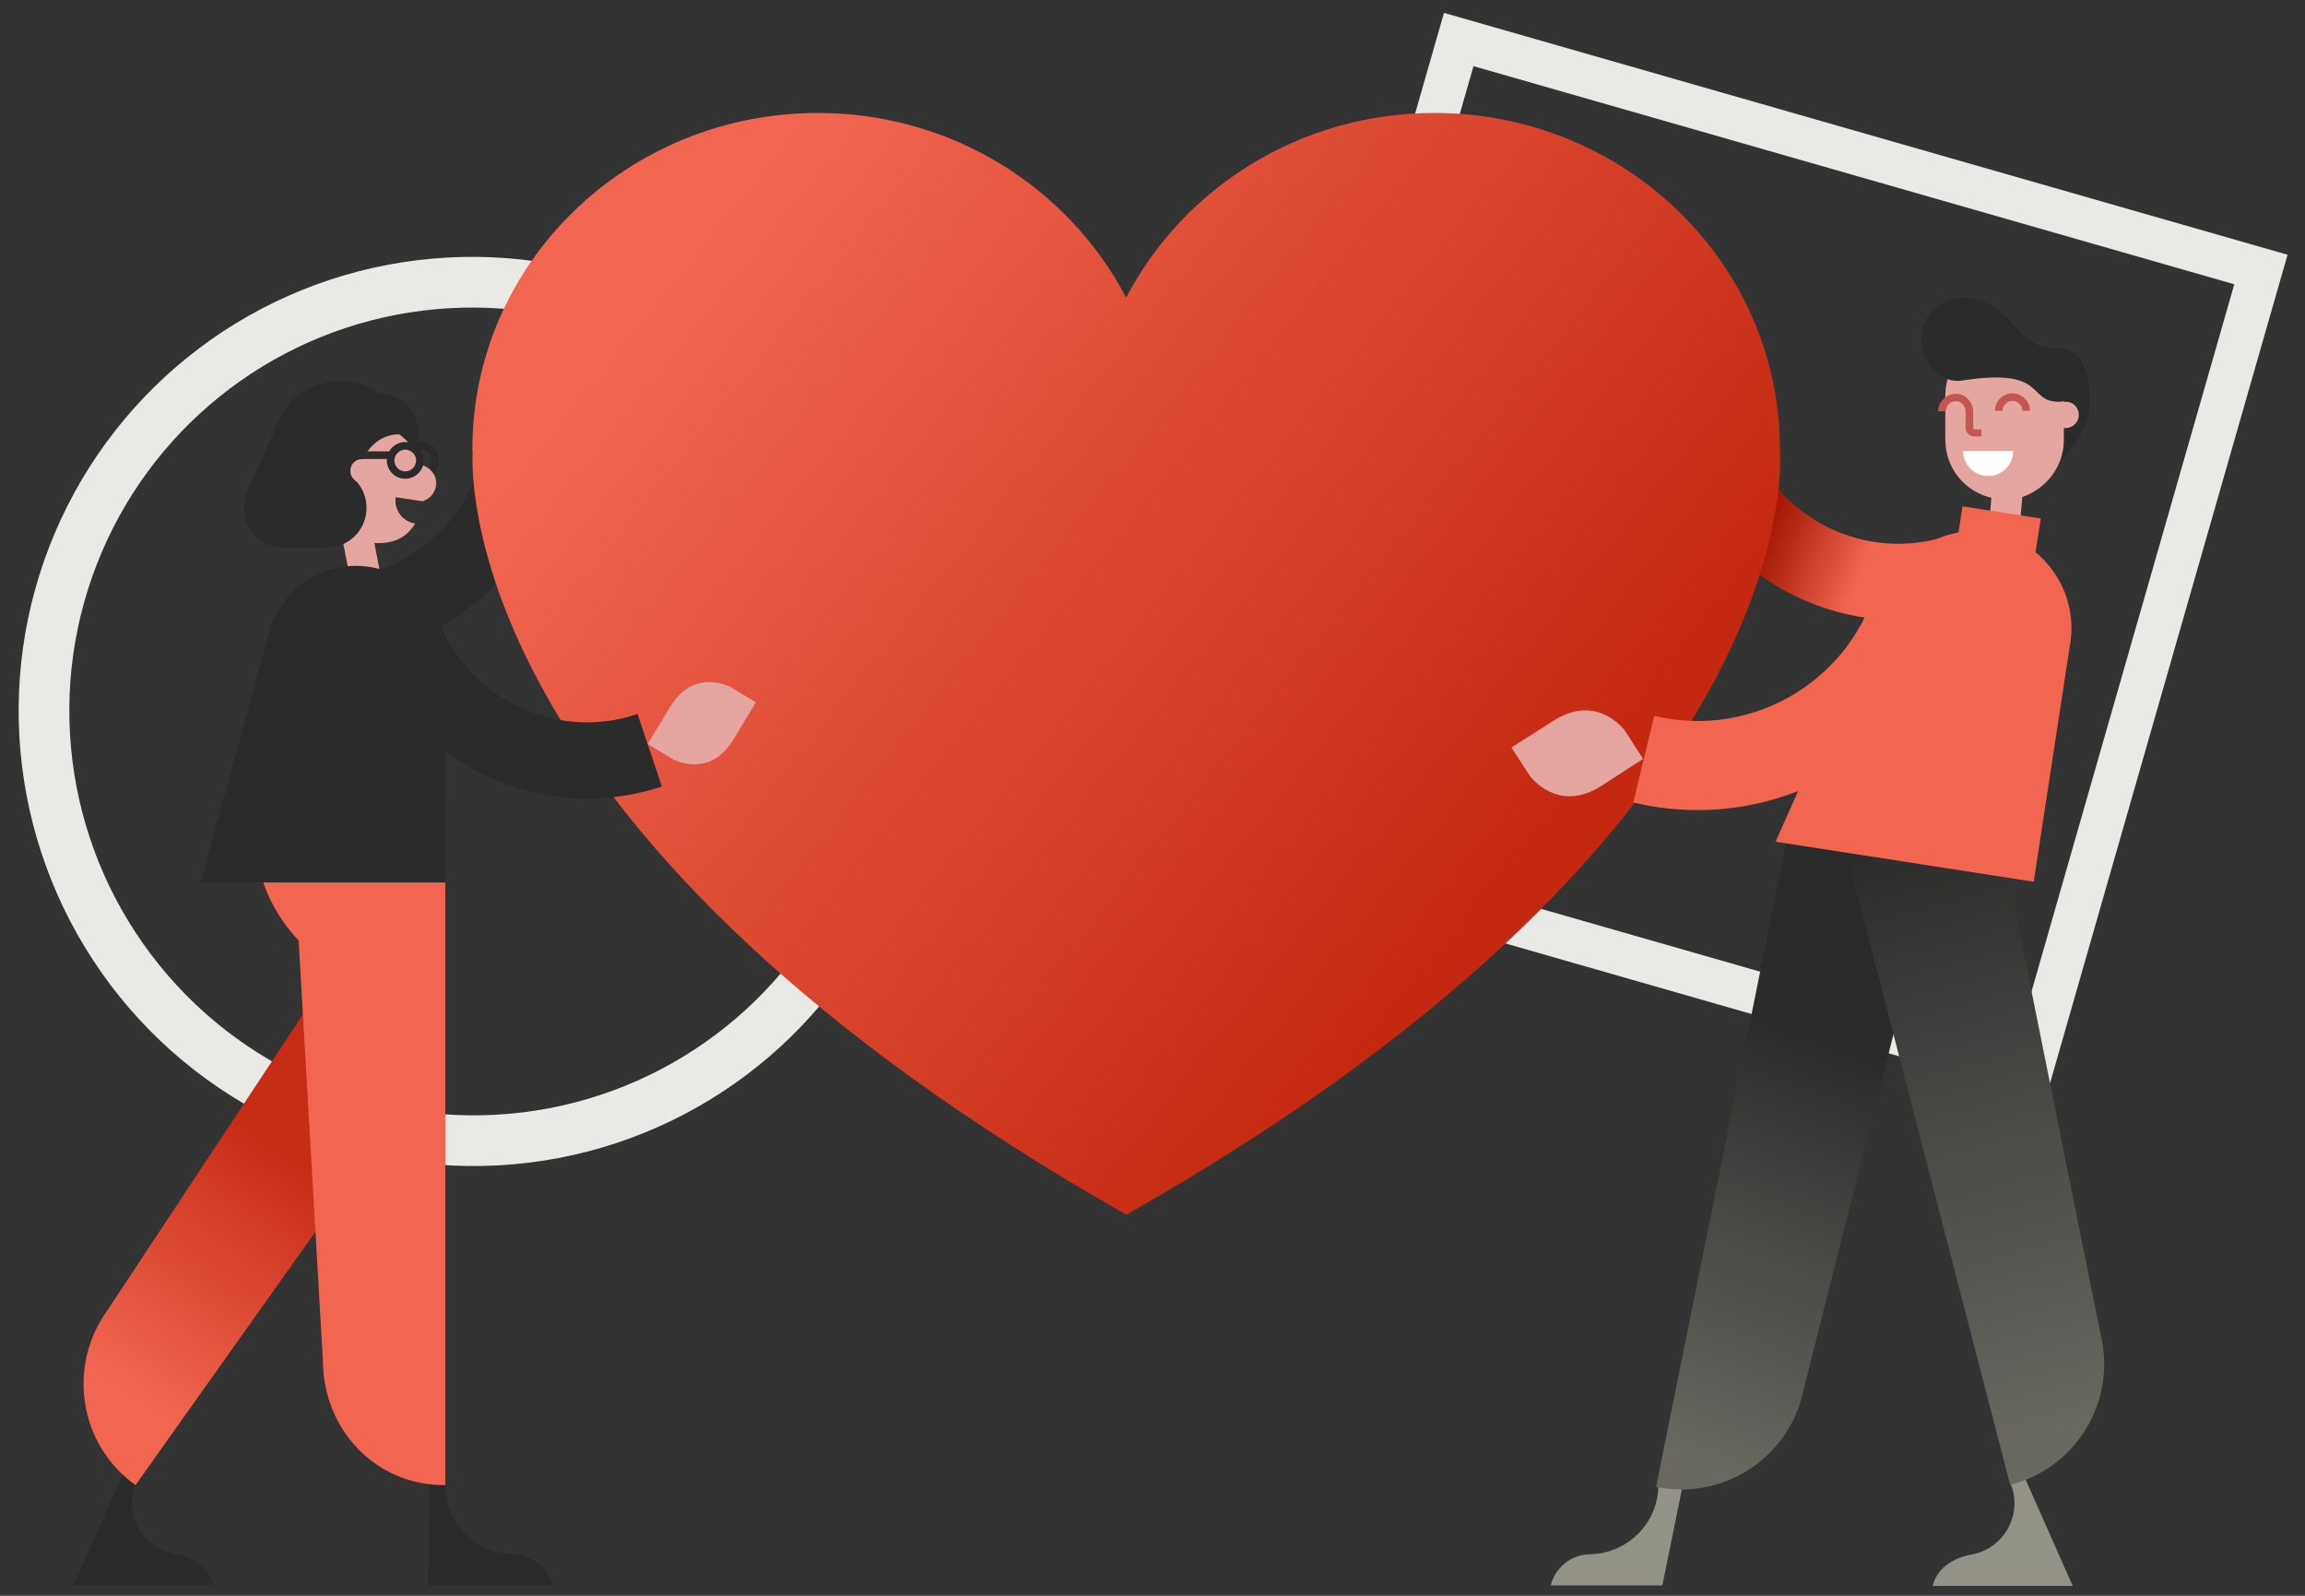 <?xml version="1.0" encoding="utf-8"?>
<!-- Generator: Adobe Illustrator 27.5.0, SVG Export Plug-In . SVG Version: 6.00 Build 0)  -->
<svg version="1.1" id="Layer_1" xmlns="http://www.w3.org/2000/svg" xmlns:xlink="http://www.w3.org/1999/xlink" x="0px" y="0px"
	 viewBox="0 0 910 630" style="enable-background:new 0 0 910 630;" xml:space="preserve">
<rect x="0" y="0" width="910" height="630" fill="#333333" stroke="none"/>
<style type="text/css">
	.st0{fill:none;stroke:#E9EAE6;stroke-width:17;}
	.st1{fill:none;stroke:#E9EAE6;stroke-width:20;}
	.st2{fill:#2B2B2B;}
	.st3{fill:#939286;}
	.st4{fill:url(#Fill-12_00000085961339282931189990000011565852159853973661_);}
	.st5{fill:#F26651;}
	.st6{fill:url(#Fill-18_00000096031964058938265880000000496399798452844930_);}
	.st7{fill:url(#Fill-22_00000134231786051079468710000015530634324650496135_);}
	.st8{fill:#E5A5A1;}
	.st9{fill:#FEFEFE;}
	.st10{fill:url(#Fill-36_00000035524843566390728990000005596951226955172788_);}
	.st11{fill:url(#Fill-38_00000041983415447965006020000016192323830103905676_);}
	.st12{fill:#C35750;}
</style>
<g id="Passion">
	<path id="Rectangle-Copy-2" class="st0" d="M485.1,332.3l90.8-316.7l316.7,90.8l-90.8,316.7L485.1,332.3z"/>
	
		<ellipse id="Oval" transform="matrix(0.799 -0.602 0.602 0.799 -131.393 168.851)" class="st1" cx="186.6" cy="280.8" rx="169.2" ry="169.5"/>
	<path id="Fill-2" class="st2" d="M822.7,144.7c6.7,16.4-1.2,35.2-17.6,41.9l1.9-33.5L822.7,144.7"/>
	<path id="Fill-4" class="st3" d="M799.2,583l-5.6,2.4c1.1,2.5,1.7,5.2,1.7,8.1c0,10.5-8,19.2-18.1,20.4
		c-6.9,1.7-12.5,5.5-14.2,12.2h55.3L799.2,583L799.2,583z"/>
	<path id="Fill-6" class="st2" d="M70.2,613.7c-10.2-1.2-18.1-9.8-18.1-20.4c0-3.9,1.2-7.7,3-10.8v-1h-6.4l-19.7,44.3h55.3
		C82.7,619.2,77.1,615.4,70.2,613.7"/>
	<path id="Fill-8" class="st2" d="M218.2,625.9c-1.8-7.1-8.2-12.3-15.7-12.3c-14.9-0.4-26.8-12.5-26.8-27.3l-6.4-1.3l-0.2,40.9
		H218.2L218.2,625.9z"/>
	<path id="Fill-10" class="st3" d="M612.2,625.9c1.8-7.1,8.2-12.3,15.7-12.3c14.9-0.4,26.8-12.5,26.8-27.3l9.9-1.3l-8.3,40.9H612.2
		L612.2,625.9z"/>
	
		<linearGradient id="Fill-12_00000090984390069192820530000004615843256038295725_" gradientUnits="userSpaceOnUse" x1="204.97" y1="-384.008" x2="205.175" y2="-384.606" gradientTransform="matrix(100.532 0 0 207.731 -20533.471 80335.594)">
		<stop  offset="0" style="stop-color:#F26651"/>
		<stop  offset="1" style="stop-color:#C72C15"/>
	</linearGradient>
	<path id="Fill-12" style="fill:url(#Fill-12_00000090984390069192820530000004615843256038295725_);" d="M130.9,477.3l-77.4,109
		c-22.1-15.8-27.1-46.5-11.3-68.7L131.8,382L130.9,477.3z"/>
	<path id="Fill-14" class="st5" d="M118.9,336.1v-0.4H101c1.6,13,7.3,25.5,16.9,35.6l9.6,166.2c0.2,27.1,21.1,49.1,48.3,48.8V335.8
		C175.8,335.8,118.9,336.1,118.9,336.1z"/>
	<path id="Fill-16" class="st2" d="M166.1,177.5c-2.4,0-4.3,2-4.3,4.3c0,2.4,2,4.3,4.3,4.3s4.3-2,4.3-4.3
		C170.4,179.5,168.5,177.5,166.1,177.5 M166.1,189c-4,0-7.3-3.2-7.3-7.3s3.2-7.3,7.3-7.3c4,0,7.3,3.2,7.3,7.3S170.1,189,166.1,189"
		/>
	
		<linearGradient id="Fill-18_00000063627036400689035900000007991197112003672493_" gradientUnits="userSpaceOnUse" x1="205.506" y1="-386.706" x2="205.173" y2="-386.784" gradientTransform="matrix(119.786 0 0 74.419 -23876.619 28989.762)">
		<stop  offset="0" style="stop-color:#F26651"/>
		<stop  offset="1" style="stop-color:#A51904"/>
	</linearGradient>
	<path id="Fill-18" style="fill:url(#Fill-18_00000063627036400689035900000007991197112003672493_);" d="M779,240
		c-48.7,16.2-101.5-10.1-117.8-58.8l28.6-9.5c11,32.9,46.7,50.8,79.6,39.7L779,240z"/>
	<path id="Fill-20" class="st2" d="M219.3,142.4c12.8,49.8-17.3,100.6-67,113.3l-7.5-29.2c33.6-8.7,53.9-43,45.2-76.6L219.3,142.4z"
		/>
	
		<linearGradient id="Fill-22_00000087372979507494892220000000292398641971557009_" gradientUnits="userSpaceOnUse" x1="206.525" y1="-384.009" x2="207.212" y2="-383.551" gradientTransform="matrix(524.906 0 0 442.312 -108145.438 169966.219)">
		<stop  offset="0" style="stop-color:#F26651"/>
		<stop  offset="1" style="stop-color:#C42810"/>
	</linearGradient>
	<path id="Fill-22" style="fill:url(#Fill-22_00000087372979507494892220000000292398641971557009_);" d="M566.3,44.6
		c75.3,0,136.4,59.4,136.4,132.7c0,0,14.8,147.4-257.9,302.2v0.1h-0.1h-0.1v-0.1C186.4,333,185.9,193,186.6,178.6
		c0-0.4-0.1-0.8-0.1-1.3c0-73.3,61.1-132.7,136.4-132.7c53.2,0,99.1,29.7,121.7,72.9C467.1,74.3,513.1,44.6,566.3,44.6"/>
	<path id="Fill-24" class="st8" d="M814.8,173.7v-17.5c0-13-10.5-23.4-23.4-23.4c-13,0-23.4,10.5-23.4,23.4v17.5
		c0,11.1,7.8,20.5,18.2,22.8l-2.8,32.1l12,1.1l3-33.5C807.8,193,814.8,184.2,814.8,173.7"/>
	<path id="Fill-26" class="st2" d="M165.3,171.5c0-9-7.3-16.3-16.2-16.5c-4.2-2.9-9.3-4.5-14.9-4.5c-14.8,0-26.7,11.9-26.7,26.7
		c0,14.8,11.9,26.7,26.7,26.7c12.5,0,23-8.7,25.9-20.4C163.2,180.5,165.3,176.3,165.3,171.5"/>
	<path id="Fill-28" class="st8" d="M264.6,279l-8.9,14.7l10.2,6.2c3,1.4,15.2,6,23.6-7.9l8.9-14.7l-10.2-6.2
		C285.3,269.8,273,265.1,264.6,279"/>
	<path id="Fill-30" class="st9" d="M794.8,178c0,5.5-4.4,9.9-9.9,9.9s-9.9-4.4-9.9-9.9H794.8L794.8,178z"/>
	<path id="Fill-32" class="st2" d="M812.7,137.6c-17.7,0.9-17.9-20.3-37.9-20c-9,0.1-16.3,7.4-16.3,16.3c0,9,7.5,17.8,16.3,16.3
		c33.6-5.2,25.3,8.4,37.9,8.4c5.9,0,10.6-4.7,10.6-10.6C823.3,142.4,818.6,137.3,812.7,137.6"/>
	<path id="Fill-34" class="st8" d="M163.9,206.7c-5-0.8-8.4-5.4-7.7-10.4l10.6,1.6c3-0.9,5.4-3.7,5.4-7.1c0-3.5-2.5-6.5-5.8-7.2
		c-3-9.6-12.2-16.7-22.6-16.7h-13.2c-12.5,0-23.3,9.2-24.4,21.6c-1.3,14.2,9.8,26.1,23.8,26h5.5l4.1,20.9l11.8-2.4l-3.6-18.6h1.5
		C156.4,214.5,161,211.5,163.9,206.7"/>
	
		<linearGradient id="Fill-36_00000065768135071008916960000012355656983871054505_" gradientUnits="userSpaceOnUse" x1="205.264" y1="-384.288" x2="205.153" y2="-383.608" gradientTransform="matrix(113.467 0 0 266.802 -22577.19 102935.055)">
		<stop  offset="0" style="stop-color:#2B2B2B"/>
		<stop  offset="1" style="stop-color:#686861"/>
	</linearGradient>
	<path id="Fill-36" style="fill:url(#Fill-36_00000065768135071008916960000012355656983871054505_);" d="M706.6,325.7l-52.8,261.3
		c26.7,5.5,52.7-11.6,58.2-38.2l53.4-211.1L706.6,325.7L706.6,325.7z"/>
	
		<linearGradient id="Fill-38_00000131363656755834477080000002648993952539295393_" gradientUnits="userSpaceOnUse" x1="204.978" y1="-384.637" x2="205.079" y2="-383.681" gradientTransform="matrix(103.788 0 0 261.9 -20499.443 101057.859)">
		<stop  offset="0" style="stop-color:#2B2B2B"/>
		<stop  offset="1" style="stop-color:#686861"/>
	</linearGradient>
	<path id="Fill-38" style="fill:url(#Fill-38_00000131363656755834477080000002648993952539295393_);" d="M728.6,335.3l65,250.9
		c26.4-6.7,42.3-33.5,35.6-59.9l-39.8-197.7L728.6,335.3L728.6,335.3z"/>
	<path id="Fill-40" class="st2" d="M175.9,258.8c0-19.6-15.8-35.4-35.4-35.4c-16.7,0-30.8,11.6-34.5,27.2l-26.8,97.8h96.6
		C175.8,348.4,175.9,259.5,175.9,258.8"/>
	<path id="Fill-42" class="st5" d="M803.6,218l2.1-13.3l-30.9-4.8l-1.6,10.3c-14.1,2.6-25.9,12.9-29.9,27.1l-42.3,95l101.9,15.8
		l14.6-95.4C819.2,239.2,813.6,226.2,803.6,218"/>
	<path id="Fill-44" class="st8" d="M613.2,284.6l-16.5,10.5l7.4,11.4c2.4,2.9,12.7,13.7,28.2,3.7l16.4-10.6l-7.4-11.4
		C639,285.4,628.7,274.6,613.2,284.6"/>
	<path id="Fill-46" class="st8" d="M820.7,163.8c0,2.9-2.4,5.2-5.2,5.2s-5.2-2.4-5.2-5.2c0-2.9,2.4-5.2,5.2-5.2
		C818.4,158.5,820.7,160.9,820.7,163.8"/>
	<path id="Fill-48" class="st2" d="M261.3,310.5c-48.7,16.2-101.5-10.1-117.8-58.8l28.6-9.5c11,32.9,46.7,50.8,79.6,39.7
		L261.3,310.5z"/>
	<path id="Fill-50" class="st5" d="M776,236.6c-14,58.2-72.9,94.2-131.2,80.2l8.3-34.2c39.4,9.5,79.2-14.8,88.6-54.2L776,236.6
		L776,236.6z"/>
	<path id="Fill-52" class="st2" d="M151,161.9l-41.5,5.3l-12,27.3c-0.8,1.9-1.2,3.8-1.2,6c0,8.7,7,15.7,15.7,15.7h17
		c8.7,0,15.7-7,15.7-15.7c0-4.4-1.8-8.4-4.7-11.2c0,0,4.1-19.6,19.6-17.7C170.7,173,151,161.9,151,161.9"/>
	<path id="Fill-54" class="st8" d="M147.7,185.9c0,2.6-2.1,4.7-4.7,4.7c-2.6,0-4.7-2.1-4.7-4.7s2.1-4.7,4.7-4.7
		C145.5,181.2,147.7,183.3,147.7,185.9"/>
	<path id="Fill-56" class="st12" d="M782.2,172.3h-2.8c-1.9,0-3.4-1.6-3.4-3.4v-6.4c0-2.2-1.6-3.9-3.5-4.1c-1.1-0.1-2.2,0.3-3,1
		c-0.8,0.8-1.3,1.8-1.3,3h-3c0-2,0.8-3.8,2.3-5.1c1.5-1.3,3.3-2,5.3-1.8c3.4,0.3,6.2,3.4,6.2,7.1v6.4c0,0.3,0.2,0.5,0.5,0.5h2.8
		L782.2,172.3L782.2,172.3z"/>
	<path id="Fill-58" class="st12" d="M801.4,162.2h-3c0-2.2-1.8-3.9-3.9-3.9c-2.2,0-3.9,1.8-3.9,3.9h-3c0-3.8,3-6.9,6.9-6.9
		C798.3,155.3,801.4,158.4,801.4,162.2"/>
	<path id="Fill-60" class="st2" d="M160,186.1c-2.4,0-4.3-2-4.3-4.3s2-4.3,4.3-4.3s4.3,2,4.3,4.3C164.2,184.2,162.3,186.1,160,186.1
		 M160,174.5c-2.8,0-5.1,1.6-6.4,3.7h-16.1v3h15.2v0.5c0,4,3.2,7.3,7.3,7.3c4,0,7.3-3.2,7.3-7.3C167.1,177.8,163.9,174.5,160,174.5"
		/>
</g>
</svg>
